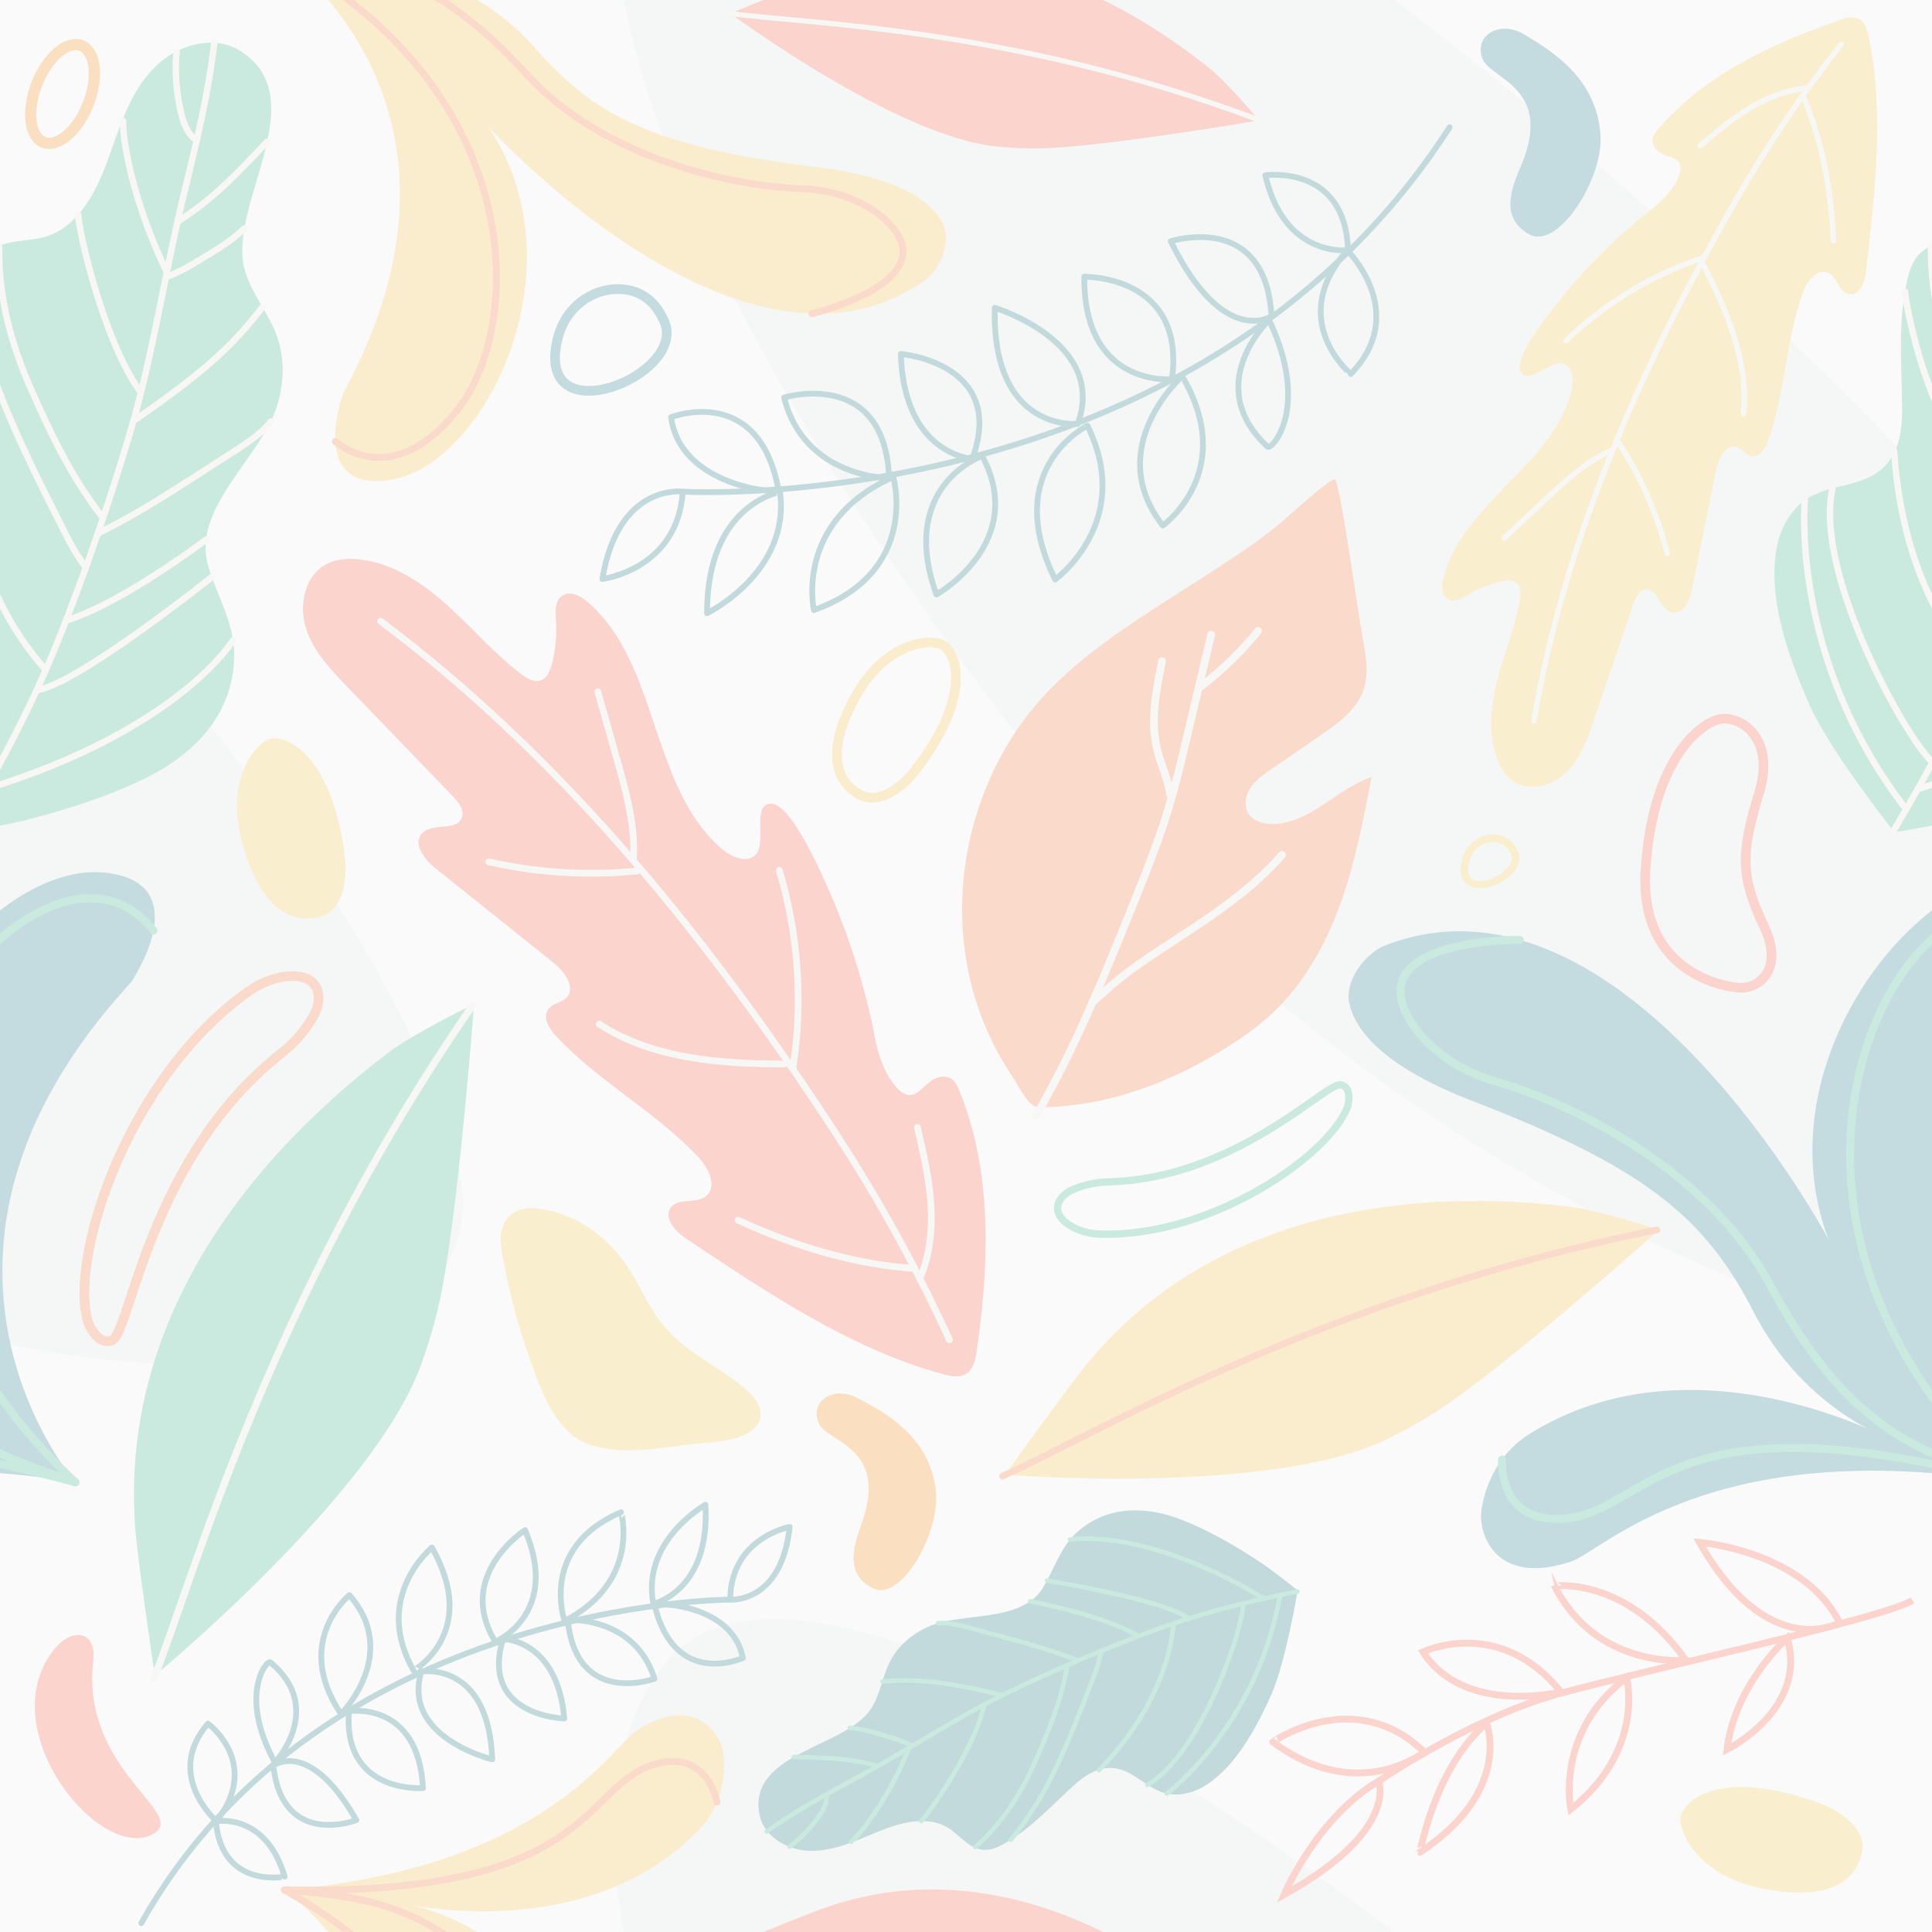 <svg width="5000" height="5000" viewBox="0 0 5000 5000" fill="none" xmlns="http://www.w3.org/2000/svg">
<rect x="0" y="0" width="5000" height="5000" fill="#333333" stroke="none"/>
<g clip-path="url(#clip0_48_629)">
<path d="M5000 0H0V5000H5000V0Z" fill="white"/>
<path d="M5841.17 3491.08C5535.47 3563.15 4979.27 3577.61 4163.08 3158.71C3517.82 2827.54 2960.37 2347.92 2528.17 1765.49C2007.77 1064.21 1303.83 -107.59 1708.25 -679.55C2279.42 -1487.33 5920.95 1668.86 6191.19 3046.24C6234.53 3267.12 6060.25 3439.43 5841.17 3491.08Z" fill="#E9F2ED"/>
<path d="M5841.17 8491.08C5535.47 8563.15 4979.27 8577.61 4163.08 8158.71C3517.82 7827.54 2960.37 7347.92 2528.17 6765.49C2007.77 6064.21 1303.83 4892.41 1708.25 4320.45C2279.42 3512.67 5920.95 6668.86 6191.19 8046.24C6234.53 8267.12 6060.25 8439.43 5841.17 8491.08Z" fill="#E9F2ED"/>
<path d="M841.17 3491.08C535.48 3563.15 -20.73 3577.61 -836.92 3158.71C-1482.18 2827.54 -2039.63 2347.92 -2471.83 1765.49C-2992.23 1064.21 -3696.17 -107.59 -3291.75 -679.55C-2720.58 -1487.33 920.95 1668.86 1191.19 3046.24C1234.53 3267.12 1060.25 3439.43 841.17 3491.08Z" fill="#E9F2ED"/>
<path d="M3324.01 1344.84C3269.29 1392.91 3207.96 1432.19 3146.97 1472.32C2972 1587.44 2766.84 1699.06 2643.4 1872.16C2541.18 2015.51 2487.01 2192.03 2490.07 2367.99C2491.76 2465.3 2511.07 2562.3 2548.3 2652.3C2567.33 2698.3 2590.92 2742.29 2618.66 2783.61C2632.68 2804.5 2655.08 2853.01 2679.01 2863.62C2684.03 2865.84 2689.71 2865.86 2695.19 2865.78C2871.03 2863.22 3041.85 2797.51 3189.21 2701.54C3224.74 2678.4 3259.21 2653.41 3290.34 2624.62C3373.34 2547.86 3430.09 2446.17 3468.57 2339.86C3507.05 2233.55 3528.36 2121.94 3549.52 2010.88C3459.01 2042.09 3388.92 2132.29 3293.18 2132.64C3269.46 2132.73 3243.44 2125.3 3230.86 2105.18C3218.41 2085.27 3223.1 2058.31 3236.08 2038.73C3249.06 2019.16 3268.88 2005.34 3288.22 1992.01C3331.74 1962 3375.26 1932 3418.78 1901.99C3459.35 1874.02 3501.67 1844.04 3522.88 1799.56C3543.97 1755.32 3537.15 1708.07 3527.35 1655.79C3515.16 1590.81 3466.73 1238.64 3454.11 1240.33C3436.89 1242.65 3346.8 1324.82 3324.01 1344.84Z" fill="#FF7F40"/>
<path d="M3124.98 1639.8C3109.39 1705.42 3093.79 1771.05 3078.21 1836.68C3060.67 1910.51 3044.2 1984.71 3023.68 2057.79C2997.24 2151.91 2961.27 2242.86 2924.71 2333.42C2889.1 2421.63 2853.57 2509.91 2815.27 2597C2777.05 2683.91 2736.06 2769.68 2689.67 2852.55C2683.94 2862.78 2678.13 2872.96 2672.24 2883.1C2665.76 2894.25 2683.04 2904.33 2689.51 2893.19C2737.41 2810.73 2779.65 2725.13 2818.72 2638.18C2857.72 2551.38 2893.66 2463.25 2929.33 2375.04C2966.1 2284.11 3003.56 2193.23 3032.33 2099.37C3056.39 2020.9 3074.08 1940.6 3093.04 1860.79C3107.41 1800.31 3121.77 1739.83 3136.14 1679.35C3138.85 1667.95 3141.56 1656.54 3144.27 1645.14C3147.24 1632.6 3127.96 1627.26 3124.98 1639.8Z" fill="#F5F5ED"/>
<path d="M2997.78 1708.51C2988.3 1754.88 2978.94 1801.62 2976.88 1849.03C2975.86 1872.57 2976.88 1896.1 2980.44 1919.4C2983.89 1941.93 2990.59 1963.5 2998.09 1984.97C3006.4 2008.76 3015.04 2032.57 3018.53 2057.65C3019.28 2063 3026.11 2065.93 3030.83 2064.63C3036.6 2063.05 3038.56 2057.7 3037.81 2052.33C3031.74 2008.71 3010.34 1969.22 3001.84 1926.17C2993.06 1881.72 2995.99 1835.53 3002.73 1791.01C3006.64 1765.13 3011.82 1739.47 3017.07 1713.83C3018.15 1708.54 3015.54 1703.03 3010.09 1701.53C3005.14 1700.16 2998.87 1703.19 2997.78 1708.51Z" fill="#F5F5ED"/>
<path d="M2834.41 2601.27C2854.59 2582.98 2874.44 2564.38 2895.48 2547.07C2928 2520.32 2962.66 2496.49 2997.75 2473.26C3071.73 2424.29 3147.14 2377.18 3216.57 2321.75C3255.43 2290.73 3292.17 2257.01 3324.94 2219.55C3328.49 2215.49 3328.94 2209.41 3324.94 2205.41C3321.31 2201.78 3314.37 2201.33 3310.8 2205.41C3252.41 2272.17 3181.74 2326.23 3108.72 2375.96C3036.15 2425.38 2959.92 2470.07 2891.21 2524.93C2866.59 2544.59 2843.6 2565.98 2820.28 2587.13C2810.71 2595.79 2824.89 2609.9 2834.41 2601.27Z" fill="#F5F5ED"/>
<path d="M3094.95 1771.68C3091.98 1780.04 3099.98 1786.53 3107.72 1786.08C3115.24 1785.64 3121.56 1778.57 3127.16 1774.14C3139.37 1764.48 3151.31 1754.49 3162.99 1744.19C3185.88 1723.98 3207.72 1702.57 3228.37 1680.08C3240.32 1667.07 3251.85 1653.68 3263 1639.98C3266.4 1635.79 3267.09 1629.93 3263 1625.84C3259.48 1622.32 3252.28 1621.63 3248.86 1625.84C3227.13 1652.55 3203.88 1678.01 3179.17 1701.99C3166.92 1713.88 3154.33 1725.4 3141.41 1736.55C3135.06 1742.03 3128.64 1747.41 3122.13 1752.7C3118.88 1755.35 3115.61 1757.97 3112.32 1760.56C3110.44 1762.04 3108.56 1763.52 3106.66 1764.99C3105.91 1765.57 3105.17 1766.15 3104.42 1766.72C3106.16 1765.97 3107.88 1766.03 3109.6 1766.92C3111.13 1768.91 3112.66 1770.9 3114.2 1772.9C3114.14 1772.72 3114.07 1772.55 3114.01 1772.37C3114.01 1774.14 3114.01 1775.91 3114.01 1777.69C3114.09 1777.46 3114.17 1777.24 3114.25 1777.01C3116.06 1771.92 3112.21 1766.07 3107.27 1764.71C3101.72 1763.17 3096.76 1766.57 3094.95 1771.68Z" fill="#F5F5ED"/>
<path d="M2362.74 2001.29C2362.74 2001.29 2288.82 2093.69 2222.6 2055.19C2156.38 2016.69 2140.98 1933.53 2214.9 1801.09C2288.82 1668.65 2397.23 1652.22 2435.12 1667.11C2473.01 1682 2524.44 1796.47 2362.74 2001.29Z" stroke="#FFCD50" stroke-width="25.209" stroke-miterlimit="10"/>
<path d="M893.43 2224.63C893.43 2224.63 907.54 2351.58 827.6 2372.74C747.67 2393.9 672.43 2342.18 627.77 2184.66C583.1 2027.14 653.31 1931.86 693.6 1914.3C733.88 1896.74 860.51 1944.86 893.43 2224.63Z" fill="#FBD04E"/>
<path d="M4716.86 4669.43C4716.86 4669.43 4836.14 4715.14 4818.27 4795.87C4800.4 4876.6 4719.93 4919.72 4559.47 4887.15C4399.02 4854.58 4346.56 4748.48 4349.44 4704.62C4352.31 4660.76 4453.17 4570.32 4716.86 4669.43Z" fill="#FBD04E"/>
<path d="M1558.94 1498.5C1558.94 1498.5 1753.77 1474.1 1766.98 1272.41C1766.97 1272.41 1600.01 1249.21 1558.94 1498.5Z" stroke="#238189" stroke-width="15" stroke-miterlimit="10" stroke-linecap="round" stroke-linejoin="round"/>
<path d="M2014.82 1268.76C2016.51 1278.12 1761.15 1260.61 1736.78 1079.63C1736.79 1079.63 1964.41 990.38 2014.82 1268.76Z" stroke="#238189" stroke-width="15" stroke-miterlimit="10" stroke-linecap="round" stroke-linejoin="round"/>
<path d="M1829.78 1586.99C1829.78 1586.99 2046.66 1481.05 2018.58 1273.43C2018.59 1273.43 1829.52 1304.08 1829.78 1586.99Z" stroke="#238189" stroke-width="15" stroke-miterlimit="10" stroke-linecap="round" stroke-linejoin="round"/>
<path d="M2301.12 1237.45C2301.12 1237.45 2081.43 1237.34 2029.32 1028.71C2029.31 1028.72 2289.61 949.86 2301.12 1237.45Z" stroke="#238189" stroke-width="15" stroke-miterlimit="10" stroke-linecap="round" stroke-linejoin="round"/>
<path d="M2311.74 1234.4C2311.74 1234.4 2382.73 1479.85 2106.45 1578.78C2106.45 1578.78 2053.78 1350.18 2311.74 1234.4Z" stroke="#238189" stroke-width="15" stroke-miterlimit="10" stroke-linecap="round" stroke-linejoin="round"/>
<path d="M2516.27 1187.42C2516.27 1187.42 2339.14 1177.04 2331.34 916.09C2331.34 916.09 2607.24 939.61 2516.27 1187.42Z" stroke="#238189" stroke-width="15" stroke-miterlimit="10" stroke-linecap="round" stroke-linejoin="round"/>
<path d="M2423.41 1538.68C2423.41 1538.68 2661.92 1404.75 2541.86 1180.06C2541.86 1180.06 2322.57 1257 2423.41 1538.68Z" stroke="#238189" stroke-width="15" stroke-miterlimit="10" stroke-linecap="round" stroke-linejoin="round"/>
<path d="M2789.09 1097.05C2789.09 1097.05 2566.84 1119.44 2574.46 796.66C2574.46 796.66 2866.54 884.79 2789.09 1097.05Z" stroke="#238189" stroke-width="15" stroke-miterlimit="10" stroke-linecap="round" stroke-linejoin="round"/>
<path d="M2730.8 1499.71C2730.8 1499.71 2937.24 1350.25 2814.17 1101.71C2814.17 1101.7 2588.68 1212.1 2730.8 1499.71Z" stroke="#238189" stroke-width="15" stroke-miterlimit="10" stroke-linecap="round" stroke-linejoin="round"/>
<path d="M3032.86 981.39C3032.86 981.39 2803.81 1003.76 2806.14 716.15C2806.14 716.15 3069.97 711.47 3032.86 981.39Z" stroke="#238189" stroke-width="15" stroke-miterlimit="10" stroke-linecap="round" stroke-linejoin="round"/>
<path d="M3009.27 1360.21C3009.27 1360.21 3204.89 1220.81 3059.47 973.73C3059.47 973.73 2852.16 1158.06 3009.27 1360.21Z" stroke="#238189" stroke-width="15" stroke-miterlimit="10" stroke-linecap="round" stroke-linejoin="round"/>
<path d="M3290.54 818.26C3290.54 818.26 3167.16 902.37 3029.79 624.38C3029.79 624.38 3275.75 544.64 3290.54 818.26Z" stroke="#238189" stroke-width="15" stroke-miterlimit="10" stroke-linecap="round" stroke-linejoin="round"/>
<path d="M3280 1155.82C3291.6 1166.66 3391.92 1054.35 3284.34 828.05C3284.34 828.05 3108.41 995.43 3280 1155.82Z" stroke="#238189" stroke-width="15" stroke-miterlimit="10" stroke-linecap="round" stroke-linejoin="round"/>
<path d="M3488.63 647.41C3488.63 647.41 3324.62 668.88 3274.59 453.72C3274.59 453.72 3481.68 423.81 3488.63 647.41Z" stroke="#238189" stroke-width="15" stroke-miterlimit="10" stroke-linecap="round" stroke-linejoin="round"/>
<path d="M3486.76 647.95C3486.76 647.95 3649.8 808.82 3495.72 967.94C3495.72 967.93 3326.97 828.49 3486.76 647.95Z" stroke="#238189" stroke-width="15" stroke-miterlimit="10" stroke-linecap="round" stroke-linejoin="round"/>
<path d="M1766.97 1272.41C1766.97 1272.41 3095.19 1349.34 3751.58 329.34" stroke="#238189" stroke-width="15" stroke-miterlimit="10" stroke-linecap="round" stroke-linejoin="round"/>
<path d="M2043.62 3951.58C2043.62 3951.58 1890.83 3979.9 1889.76 4139.85C1889.76 4139.85 2022.74 4150.43 2043.62 3951.58Z" stroke="#238189" stroke-width="15" stroke-miterlimit="10" stroke-linecap="round" stroke-linejoin="round"/>
<path d="M1694.12 4154.24C1692.35 4146.93 1894.9 4148.9 1922.56 4290.75C1922.56 4290.75 1746.87 4371.82 1694.12 4154.24Z" stroke="#238189" stroke-width="15" stroke-miterlimit="10" stroke-linecap="round" stroke-linejoin="round"/>
<path d="M1825.53 3894.24C1825.53 3894.24 1659.11 3988 1690.93 4150.73C1690.93 4150.72 1838.88 4117.73 1825.53 3894.24Z" stroke="#238189" stroke-width="15" stroke-miterlimit="10" stroke-linecap="round" stroke-linejoin="round"/>
<path d="M1469.4 4192.26C1469.4 4192.26 1642.97 4182.15 1693.82 4344.55C1693.82 4344.55 1491.84 4418.93 1469.4 4192.26Z" stroke="#238189" stroke-width="15" stroke-miterlimit="10" stroke-linecap="round" stroke-linejoin="round"/>
<path d="M1461.15 4195.17C1461.15 4195.17 1393.67 4004.56 1607.35 3913.57C1607.34 3913.57 1659.56 4091.73 1461.15 4195.17Z" stroke="#238189" stroke-width="15" stroke-miterlimit="10" stroke-linecap="round" stroke-linejoin="round"/>
<path d="M1301.74 4241.78C1301.74 4241.78 1442.16 4241.76 1460.44 4447.55C1460.44 4447.55 1241.38 4441.78 1301.74 4241.78Z" stroke="#238189" stroke-width="15" stroke-miterlimit="10" stroke-linecap="round" stroke-linejoin="round"/>
<path d="M1358.8 3959.96C1358.8 3959.96 1176.59 4076.84 1281.87 4248.78C1281.87 4248.78 1451.54 4177.81 1358.8 3959.96Z" stroke="#238189" stroke-width="15" stroke-miterlimit="10" stroke-linecap="round" stroke-linejoin="round"/>
<path d="M1090.41 4325.84C1090.41 4325.84 1264.95 4297.83 1273.92 4553.19C1273.91 4553.19 1039.07 4497.13 1090.41 4325.84Z" stroke="#238189" stroke-width="15" stroke-miterlimit="10" stroke-linecap="round" stroke-linejoin="round"/>
<path d="M1117.76 4005.02C1117.76 4005.02 961.61 4132.68 1070.37 4323.32C1070.37 4323.33 1243.39 4225.64 1117.76 4005.02Z" stroke="#238189" stroke-width="15" stroke-miterlimit="10" stroke-linecap="round" stroke-linejoin="round"/>
<path d="M903.19 4428.53C903.19 4428.53 1083.11 4400.22 1094.62 4627.55C1094.62 4627.55 886.4 4643.49 903.19 4428.53Z" stroke="#238189" stroke-width="15" stroke-miterlimit="10" stroke-linecap="round" stroke-linejoin="round"/>
<path d="M904.24 4128.15C904.24 4128.15 756.17 4247.36 882.52 4435.81C882.52 4435.81 1037.75 4280.57 904.24 4128.15Z" stroke="#238189" stroke-width="15" stroke-miterlimit="10" stroke-linecap="round" stroke-linejoin="round"/>
<path d="M707.19 4569.37C707.19 4569.37 800.76 4497.19 922.19 4710.43C922.19 4710.43 731.58 4784.85 707.19 4569.37Z" stroke="#238189" stroke-width="15" stroke-miterlimit="10" stroke-linecap="round" stroke-linejoin="round"/>
<path d="M699.84 4302.2C690.17 4294.17 616.13 4387.56 711.63 4561.35C711.63 4561.35 842.85 4420.95 699.84 4302.2Z" stroke="#238189" stroke-width="15" stroke-miterlimit="10" stroke-linecap="round" stroke-linejoin="round"/>
<path d="M558.62 4713.54C558.62 4713.54 687.2 4688.97 736.71 4856.62C736.72 4856.62 574.49 4889.86 558.62 4713.54Z" stroke="#238189" stroke-width="15" stroke-miterlimit="10" stroke-linecap="round" stroke-linejoin="round"/>
<path d="M560.07 4713.03C560.07 4713.03 423.79 4593.51 538.14 4460.65C538.14 4460.65 677.93 4562.98 560.07 4713.03Z" stroke="#238189" stroke-width="15" stroke-miterlimit="10" stroke-linecap="round" stroke-linejoin="round"/>
<path d="M1889.76 4139.85C1889.76 4139.85 836.86 4140.73 365.66 4977.03" stroke="#238189" stroke-width="15" stroke-miterlimit="10" stroke-linecap="round" stroke-linejoin="round"/>
<path d="M-398.85 1577.71C-408.69 1523.48 -411.45 1469.38 -402.26 1419.01C-392.74 1366.83 -365.17 1315.96 -319.8 1288.48C-254.19 1248.74 -166.12 1261.97 -114.47 1197.56C-85.16 1161.01 -77.31 1111.67 -77.35 1064.82C-77.44 956.29 -88.7 847.27 -67.43 739.72C-61.12 707.83 -52.12 674.11 -27.71 652.63C12.92 616.88 72.46 627.24 120.95 611.55C206.15 583.98 250.75 491.54 279.23 413.35C311.39 325.07 339.05 226.74 412.49 162.64C467.92 114.26 556.1 90.08 622.14 131.99C817.11 255.74 587.76 531.17 633.16 697.55C649.59 757.76 691.91 805.73 714.22 863.29C738.16 925.05 735.9 992.21 715.71 1054.75C674 1183.93 495.01 1317.14 538.88 1464.88C563.57 1548.04 609.05 1614.52 606.04 1704.76C601.25 1848.73 504.53 1949.85 381.47 2011.44C283.97 2060.23 173.2 2095.19 67.77 2122.22C17.52 2135.11 -97.24 2153.8 -97.24 2153.8C-97.24 2153.8 -263.75 1944.92 -317.54 1823.2C-349.53 1750.76 -383.18 1664.08 -398.85 1577.71Z" fill="#45BE93"/>
<path d="M554.76 108.89C539.93 240.19 508.47 368.8 477.18 496.93C426.85 703.03 397.4 912.97 337.33 1116.81C285.05 1294.22 223.16 1474.71 154.05 1648.64C85.99 1819.91 1.09 1981.22 -99.68 2150.32" stroke="#FAF5EF" stroke-width="16.561" stroke-miterlimit="10" stroke-linecap="round" stroke-linejoin="round"/>
<path d="M456.76 140.84C456.8 138.33 456.84 135.82 456.87 133.31C452.24 186.11 456.15 239.66 468.4 291.23C474.36 316.3 483.18 342.31 502.9 358.91C502.46 357.73 502.03 356.55 501.59 355.37" stroke="#FAF5EF" stroke-width="16.561" stroke-miterlimit="10" stroke-linecap="round" stroke-linejoin="round"/>
<path d="M691.43 366.71C619.3 443.34 552.06 515.54 462.81 571.3" stroke="#FAF5EF" stroke-width="16.561" stroke-miterlimit="10" stroke-linecap="round" stroke-linejoin="round"/>
<path d="M632.55 590.99C600.57 622.48 563.84 644.19 525.5 667.53C496.66 685.09 467.59 702.77 435.91 714.45" stroke="#FAF5EF" stroke-width="16.561" stroke-miterlimit="10" stroke-linecap="round" stroke-linejoin="round"/>
<path d="M432.77 706.5C382.82 602.9 341.85 485.84 323.51 372.02C320.38 352.6 318.67 332.96 318.38 313.29" stroke="#FAF5EF" stroke-width="16.561" stroke-miterlimit="10" stroke-linecap="round" stroke-linejoin="round"/>
<path d="M202.43 555.66C201.71 586.73 265.1 878.11 363.27 1013.99" stroke="#FAF5EF" stroke-width="16.561" stroke-miterlimit="10" stroke-linecap="round" stroke-linejoin="round"/>
<path d="M678.79 795.17C651.12 831.84 620.73 866.47 587.96 898.66C515.79 969.57 432.68 1028.19 349.98 1086.48" stroke="#FAF5EF" stroke-width="16.561" stroke-miterlimit="10" stroke-linecap="round" stroke-linejoin="round"/>
<path d="M-2.47 639.28C-3.57 771.83 28.45 889.59 80.3 1007.28C131.13 1122.64 186.33 1237.4 263.88 1336.79" stroke="#FAF5EF" stroke-width="16.561" stroke-miterlimit="10" stroke-linecap="round" stroke-linejoin="round"/>
<path d="M-70.1 754.25C-64.8 805.53 -38.69 912.86 -13.53 982.19C34.93 1115.73 99.52 1242.91 163.44 1369.78C180.34 1403.33 197.75 1436.95 221.17 1466.32" stroke="#FAF5EF" stroke-width="16.561" stroke-miterlimit="10" stroke-linecap="round" stroke-linejoin="round"/>
<path d="M700.9 1090.7C678.44 1124.59 602.19 1170.39 584.03 1182.09C570.56 1190.77 557.09 1199.44 543.63 1208.12C527.58 1218.46 511.52 1228.8 495.45 1239.11C416.63 1289.68 337.17 1339.67 252.97 1380.68" stroke="#FAF5EF" stroke-width="16.561" stroke-miterlimit="10" stroke-linecap="round" stroke-linejoin="round"/>
<path d="M-97.97 1167.63C-84.97 1371.04 -21.78 1575.32 114.89 1729.49" stroke="#FAF5EF" stroke-width="16.561" stroke-miterlimit="10" stroke-linecap="round" stroke-linejoin="round"/>
<path d="M-257.33 1263.17C-307.23 1485.68 -63.11 1916.36 -0.42 1970.82" stroke="#FAF5EF" stroke-width="16.561" stroke-miterlimit="10" stroke-linecap="round" stroke-linejoin="round"/>
<path d="M533.28 1396.64C533.28 1396.64 312.41 1563.71 171.14 1605.76" stroke="#FAF5EF" stroke-width="16.561" stroke-miterlimit="10" stroke-linecap="round" stroke-linejoin="round"/>
<path d="M548.31 1493.44C548.31 1493.44 208 1764.8 99.53 1785.43" stroke="#FAF5EF" stroke-width="16.561" stroke-miterlimit="10" stroke-linecap="round" stroke-linejoin="round"/>
<path d="M603.22 1657.13C603.22 1657.13 463.3 1888.77 -36.98 2042.3" stroke="#FAF5EF" stroke-width="16.561" stroke-miterlimit="10" stroke-linecap="round" stroke-linejoin="round"/>
<path d="M3200.15 4544.65C3176.51 4575.35 3149.6 4602.29 3119 4621.24C3087.31 4640.87 3047.78 4650.48 3012.06 4639.77C2960.41 4624.29 2925.79 4572.13 2867.85 4575.56C2834.97 4577.51 2805.55 4596.67 2781.13 4618.78C2724.58 4669.99 2673.04 4727.25 2606.92 4766.86C2587.32 4778.61 2565.49 4789.8 2542.78 4787.2C2504.99 4782.87 2482.32 4746.94 2451.28 4729.05C2396.74 4697.62 2327.51 4717.94 2273.31 4739.95C2212.11 4764.8 2147.8 4796.73 2079.75 4788.65C2028.39 4782.55 1974.21 4747.97 1964.94 4693.77C1937.56 4533.76 2189.31 4523.52 2254.66 4421.41C2278.31 4384.46 2283.38 4339.78 2302.88 4301.01C2323.8 4259.41 2359.89 4228.93 2402.02 4209.98C2489.04 4170.83 2642.88 4201.37 2699.24 4108.85C2730.96 4056.77 2744.2 4001.72 2792.66 3960.75C2869.99 3895.38 2968.32 3898.14 3058.44 3933.28C3129.84 3961.12 3200.29 4002.41 3264.09 4044.63C3294.5 4064.76 3358.34 4115.79 3358.34 4115.79C3358.34 4115.79 3327.91 4301.09 3289.8 4386.52C3267.14 4437.35 3237.8 4495.76 3200.15 4544.65Z" fill="#238189"/>
<path d="M1984.68 4739.8C2060.13 4685.64 2142.03 4641.42 2223.6 4597.33C2354.8 4526.42 2478.15 4442.81 2612.77 4378.04C2729.93 4321.67 2853.22 4268.86 2976.5 4222.9C3097.89 4177.65 3222.03 4145.88 3357.71 4118.71" stroke="#45BE93" stroke-width="11.642" stroke-miterlimit="10" stroke-linecap="round" stroke-linejoin="round"/>
<path d="M2047.54 4775.84C2046.21 4777 2044.89 4778.17 2043.56 4779.33C2073.28 4756.85 2099.36 4729.57 2120.47 4698.87C2130.74 4683.94 2140.14 4667.08 2139.5 4648.98C2139.09 4649.76 2138.68 4650.55 2138.27 4651.33" stroke="#45BE93" stroke-width="11.642" stroke-miterlimit="10" stroke-linecap="round" stroke-linejoin="round"/>
<path d="M2054.7 4547C2128.66 4548.49 2198.01 4549.52 2269.16 4569.77" stroke="#45BE93" stroke-width="11.642" stroke-miterlimit="10" stroke-linecap="round" stroke-linejoin="round"/>
<path d="M2199.41 4471.97C2230.91 4473.8 2259.54 4482.72 2289.79 4491.71C2312.54 4498.47 2335.46 4505.3 2356.49 4516.31" stroke="#45BE93" stroke-width="11.642" stroke-miterlimit="10" stroke-linecap="round" stroke-linejoin="round"/>
<path d="M2353.82 4521.69C2323.34 4596.58 2281.62 4673.12 2230.91 4736.34C2222.26 4747.12 2212.83 4757.28 2202.71 4766.7" stroke="#45BE93" stroke-width="11.642" stroke-miterlimit="10" stroke-linecap="round" stroke-linejoin="round"/>
<path d="M2383.75 4712.91C2400.29 4698.64 2522.35 4528.22 2546.93 4412.98" stroke="#45BE93" stroke-width="11.642" stroke-miterlimit="10" stroke-linecap="round" stroke-linejoin="round"/>
<path d="M2284.08 4351.61C2316.25 4348.75 2348.63 4348.28 2380.87 4350.19C2451.87 4354.4 2521.62 4370.1 2590.99 4385.75" stroke="#45BE93" stroke-width="11.642" stroke-miterlimit="10" stroke-linecap="round" stroke-linejoin="round"/>
<path d="M2523.94 4780.34C2593.57 4718.43 2639.89 4646.22 2676.82 4563.7C2713.02 4482.81 2746.83 4399.93 2762.1 4312.64" stroke="#45BE93" stroke-width="11.642" stroke-miterlimit="10" stroke-linecap="round" stroke-linejoin="round"/>
<path d="M2615.78 4761.41C2640.03 4734.47 2683.68 4670.26 2707.97 4624.46C2754.76 4536.24 2790.63 4442.61 2826.65 4349.47C2836.17 4324.84 2845.5 4299.91 2849.78 4273.86" stroke="#45BE93" stroke-width="11.642" stroke-miterlimit="10" stroke-linecap="round" stroke-linejoin="round"/>
<path d="M2427.76 4200.76C2456.02 4196.5 2515.85 4214.66 2530.51 4218.62C2541.38 4221.55 2552.26 4224.49 2563.13 4227.42C2576.09 4230.92 2589.05 4234.41 2602 4237.93C2665.53 4255.19 2729.06 4273.06 2790.13 4297.64" stroke="#45BE93" stroke-width="11.642" stroke-miterlimit="10" stroke-linecap="round" stroke-linejoin="round"/>
<path d="M2844.48 4581.07C2944.42 4478.4 3021.15 4349.15 3037.12 4205.21" stroke="#45BE93" stroke-width="11.642" stroke-miterlimit="10" stroke-linecap="round" stroke-linejoin="round"/>
<path d="M2969.42 4619.13C3108.97 4540.25 3218.47 4209.93 3217.32 4151.57" stroke="#45BE93" stroke-width="11.642" stroke-miterlimit="10" stroke-linecap="round" stroke-linejoin="round"/>
<path d="M3019.72 4641.74C3019.72 4641.74 3250.1 4470.47 3312.22 4132.39" stroke="#45BE93" stroke-width="11.642" stroke-miterlimit="10" stroke-linecap="round" stroke-linejoin="round"/>
<path d="M2666.32 4143.94C2666.32 4143.94 2857.56 4180.35 2946.09 4234.2" stroke="#45BE93" stroke-width="11.642" stroke-miterlimit="10" stroke-linecap="round" stroke-linejoin="round"/>
<path d="M2709.7 4090.47C2709.7 4090.47 3011.63 4140.01 3073.52 4186.84" stroke="#45BE93" stroke-width="11.642" stroke-miterlimit="10" stroke-linecap="round" stroke-linejoin="round"/>
<path d="M2769.18 3984.68C2769.18 3984.68 2955.93 3948.45 3271.83 4136.94" stroke="#45BE93" stroke-width="11.642" stroke-miterlimit="10" stroke-linecap="round" stroke-linejoin="round"/>
<path d="M4601.15 1577.71C4591.31 1523.48 4588.55 1469.38 4597.74 1419.01C4607.26 1366.83 4634.83 1315.96 4680.2 1288.48C4745.81 1248.74 4833.88 1261.97 4885.53 1197.56C4914.84 1161.01 4922.69 1111.67 4922.65 1064.82C4922.56 956.29 4911.3 847.27 4932.57 739.72C4938.88 707.83 4947.88 674.11 4972.29 652.63C5012.92 616.88 5072.46 627.24 5120.95 611.55C5206.15 583.98 5250.75 491.54 5279.23 413.35C5311.39 325.07 5339.05 226.74 5412.49 162.64C5467.92 114.26 5556.09 90.08 5622.14 131.99C5817.11 255.74 5587.76 531.17 5633.16 697.55C5649.59 757.76 5691.91 805.73 5714.22 863.29C5738.16 925.05 5735.9 992.21 5715.71 1054.75C5674 1183.93 5495.01 1317.14 5538.88 1464.88C5563.57 1548.04 5609.05 1614.52 5606.04 1704.76C5601.25 1848.73 5504.53 1949.85 5381.47 2011.44C5283.97 2060.23 5173.2 2095.19 5067.77 2122.22C5017.52 2135.11 4902.76 2153.8 4902.76 2153.8C4902.76 2153.8 4736.25 1944.92 4682.46 1823.2C4650.47 1750.76 4616.82 1664.08 4601.15 1577.71Z" fill="#45BE93"/>
<path d="M5554.76 108.89C5539.93 240.19 5508.47 368.8 5477.18 496.93C5426.85 703.03 5397.4 912.97 5337.33 1116.81C5285.05 1294.22 5223.16 1474.71 5154.05 1648.64C5086 1819.91 5001.09 1981.21 4900.33 2150.31" stroke="#FAF5EF" stroke-width="16.561" stroke-miterlimit="10" stroke-linecap="round" stroke-linejoin="round"/>
<path d="M4997.53 639.28C4996.43 771.83 5028.45 889.59 5080.3 1007.28C5131.13 1122.64 5186.33 1237.4 5263.88 1336.79" stroke="#FAF5EF" stroke-width="16.561" stroke-miterlimit="10" stroke-linecap="round" stroke-linejoin="round"/>
<path d="M4929.9 754.25C4935.2 805.53 4961.31 912.86 4986.47 982.19C5034.93 1115.73 5099.52 1242.91 5163.44 1369.78C5180.34 1403.33 5197.75 1436.95 5221.17 1466.32" stroke="#FAF5EF" stroke-width="16.561" stroke-miterlimit="10" stroke-linecap="round" stroke-linejoin="round"/>
<path d="M4902.03 1167.63C4915.03 1371.04 4978.22 1575.32 5114.89 1729.49" stroke="#FAF5EF" stroke-width="16.561" stroke-miterlimit="10" stroke-linecap="round" stroke-linejoin="round"/>
<path d="M4742.67 1263.17C4692.77 1485.68 4936.89 1916.36 4999.58 1970.82" stroke="#FAF5EF" stroke-width="16.561" stroke-miterlimit="10" stroke-linecap="round" stroke-linejoin="round"/>
<path d="M4670.83 1294.69C4670.83 1294.69 4631.79 1701.2 4929.29 2089.28" stroke="#FAF5EF" stroke-width="16.561" stroke-miterlimit="10" stroke-linecap="round" stroke-linejoin="round"/>
<path d="M5603.22 1657.13C5603.22 1657.13 5463.3 1888.77 4963.02 2042.3" stroke="#FAF5EF" stroke-width="16.561" stroke-miterlimit="10" stroke-linecap="round" stroke-linejoin="round"/>
<path d="M241.42 4297.52C250.45 4220.02 184.72 4207.89 135.34 4274.56C-18.97 4482.89 260.86 4820.64 395.83 4746.71C491.81 4694.13 208.16 4583.13 241.42 4297.52Z" fill="#FE674C"/>
<path d="M228.357 269.109C255.258 199.945 247.277 132.29 210.531 117.997C173.784 103.705 122.187 148.187 95.286 217.351C68.385 286.515 76.366 354.17 113.112 368.463C149.859 382.755 201.456 338.273 228.357 269.109Z" stroke="#FF981D" stroke-width="29.128" stroke-miterlimit="10" stroke-linecap="round" stroke-linejoin="round"/>
<path d="M2491.13 2843.96C2488.19 2836.15 2485.12 2828.38 2481.92 2820.65C2476.5 2807.56 2469.29 2793.32 2455.85 2788.83C2389.63 2766.72 2374.24 2894.99 2306.24 2796.24C2280.47 2758.82 2267.18 2707.31 2260.07 2662.94C2231.03 2524.3 2185.86 2389.05 2125.77 2260.78C2109.95 2227 2041.27 2076.98 1994.14 2079.74C1944.58 2082.64 1985.71 2184.33 1954.57 2213.08C1930.97 2234.87 1892.66 2217.92 1868.28 2197C1682.04 2037.18 1706.79 1719.26 1521.44 1558.41C1502.85 1542.28 1475.49 1527.83 1455.07 1541.57C1435.58 1554.68 1437.26 1583.15 1438.8 1606.59C1441.31 1644.66 1437.6 1683.13 1427.87 1720.02C1423.54 1736.45 1416.22 1754.54 1400.32 1760.53C1383 1767.06 1364.34 1756.12 1349.56 1744.99C1279.58 1692.28 1222.38 1624.68 1157.27 1566.06C1092.16 1507.44 1014.86 1456.22 927.67 1447.58C899.73 1444.81 870.45 1446.78 845.5 1459.64C789.58 1488.47 772.79 1564.63 791.49 1624.7C810.19 1684.77 855.26 1732.37 898.93 1777.66C990 1872.1 1081.08 1966.55 1172.15 2060.99C1186.97 2076.36 1202.98 2097.1 1194.9 2116.86C1180.37 2152.42 1118.08 2128.22 1092.2 2156.61C1067.7 2183.49 1098.25 2224.24 1126.66 2246.95C1228.56 2328.44 1330.47 2409.93 1432.37 2491.42C1460.94 2514.26 1491.43 2556.01 1465.86 2582.16C1453.13 2595.18 1431.16 2596.34 1419.78 2610.54C1403 2631.47 1420.69 2661.86 1439 2681.46C1549.55 2799.78 1698.06 2877.44 1808.39 2995.96C1834.44 3023.95 1857.03 3071.95 1827.17 3095.82C1801.62 3116.25 1755.84 3098.89 1736.19 3125.04C1716.08 3151.79 1747.35 3186.56 1775.19 3205.13C1978.73 3340.92 2203.11 3493.1 2442.43 3556.76C2457.22 3560.7 2472.78 3564.11 2487.72 3560.74C2512.66 3555.11 2522.88 3528.85 2526.26 3506.16C2558.57 3289.6 2569.77 3052.68 2491.13 2843.96Z" fill="#FE674C"/>
<path d="M2026.09 2285.93C2023 2274.82 2019.92 2263.71 2016.83 2252.6C2066.55 2418.28 2078.59 2595.15 2051.78 2766.04" stroke="#F5F5ED" stroke-width="17.422" stroke-miterlimit="10" stroke-linecap="round" stroke-linejoin="round"/>
<path d="M2457.2 3467.34C2382.44 3303.73 2296.85 3145.06 2201.17 2992.73C2176.16 2952.91 2150.46 2913.52 2124.45 2874.35C1808.8 2398.95 1441.97 1949.86 985.13 1607.89" stroke="#F5F5ED" stroke-width="17.422" stroke-miterlimit="10" stroke-linecap="round" stroke-linejoin="round"/>
<path d="M1265.17 2230.41C1391.23 2259.03 1521.96 2267 1650.57 2253.93" stroke="#F5F5ED" stroke-width="17.422" stroke-miterlimit="10" stroke-linecap="round" stroke-linejoin="round"/>
<path d="M1550.79 2650.43C1689.62 2740.65 1863.86 2753.07 2029.43 2753.7" stroke="#F5F5ED" stroke-width="17.422" stroke-miterlimit="10" stroke-linecap="round" stroke-linejoin="round"/>
<path d="M1910.02 3157.71C2053.59 3224.35 2208.82 3272.15 2367.35 3282.92" stroke="#F5F5ED" stroke-width="17.422" stroke-miterlimit="10" stroke-linecap="round" stroke-linejoin="round"/>
<path d="M2374.2 2917.68C2389.31 2982.48 2404.47 3047.62 2409.01 3114.01C2413.54 3180.39 2407 3248.67 2380.21 3309.57" stroke="#F5F5ED" stroke-width="17.422" stroke-miterlimit="10" stroke-linecap="round" stroke-linejoin="round"/>
<path d="M1547.25 1790.19C1547.25 1790.19 1579.94 1905.88 1596.28 1963.72C1619.72 2046.68 1643.37 2131.36 1639.8 2217.5" stroke="#F5F5ED" stroke-width="17.422" stroke-miterlimit="10" stroke-linecap="round" stroke-linejoin="round"/>
<path d="M4303.15 320.67C4298.61 325.69 4294.14 330.78 4289.75 335.96C4282.32 344.72 4274.72 355.2 4276.46 366.56C4285.06 422.52 4383.28 386.07 4337.27 471.73C4319.83 504.19 4287.6 532.87 4258.23 554.45C4169 626.78 4088.19 709.5 4017.95 800.4C3999.45 824.33 3916.7 929.49 3936.16 962.46C3956.63 997.13 4014.73 929.77 4047.01 941.57C4071.48 950.51 4073.45 984.43 4067.4 1009.77C4021.16 1203.35 3782.68 1303.36 3735.37 1496.68C3730.63 1516.07 3730.35 1541.16 3747.83 1550.8C3764.51 1559.99 3784.43 1548.23 3800.76 1538.43C3827.29 1522.51 3856.41 1510.92 3886.62 1504.26C3900.08 1501.29 3915.84 1499.87 3926.05 1509.11C3937.18 1519.18 3936.21 1536.7 3933.66 1551.49C3921.58 1621.51 3894.03 1687.83 3875.89 1756.53C3857.75 1825.23 3849.45 1899.97 3875.55 1966.06C3883.91 1987.24 3896.18 2007.63 3914.71 2020.86C3956.24 2050.5 4017.39 2034.38 4053.79 1998.63C4090.19 1962.87 4107.81 1912.71 4124.29 1864.42C4158.65 1763.72 4193.01 1663.01 4227.37 1562.31C4232.96 1545.92 4241.99 1526.69 4259.24 1525.19C4290.28 1522.48 4295.91 1576.39 4325.99 1584.53C4354.46 1592.23 4372.53 1555.09 4378.38 1526.19C4399.38 1422.48 4420.38 1318.76 4441.38 1215.05C4447.27 1185.98 4466.07 1148.51 4494.42 1157.26C4508.53 1161.62 4517.51 1177.03 4531.98 1179.98C4553.3 1184.32 4568.66 1160.3 4576.01 1139.82C4620.37 1016.22 4621.33 880.31 4665.92 756.79C4676.45 727.62 4702.7 693.54 4730.99 706.23C4755.19 717.08 4759.65 756.54 4785.79 761.02C4812.54 765.6 4826.03 730.17 4829.1 703.2C4851.59 506.04 4878.17 287.79 4835.37 91.56C4832.72 79.43 4829.42 66.94 4821.45 57.42C4808.14 41.51 4785.41 43.88 4767.79 49.85C4599.59 106.81 4424.55 186.56 4303.15 320.67Z" fill="#FBD04E"/>
<path d="M4073.04 862.97C4066.17 869.31 4059.3 875.66 4052.43 882C4153.5 784.71 4276.62 710.46 4409.82 666.45" stroke="#F5F5ED" stroke-width="14.13" stroke-miterlimit="10" stroke-linecap="round" stroke-linejoin="round"/>
<path d="M4765.37 114.04C4675.07 228.62 4592.36 349.18 4517.95 474.66C4498.5 507.46 4479.62 540.6 4461 573.88C4235.11 977.8 4047.17 1408.88 3969.87 1865.17" stroke="#F5F5ED" stroke-width="14.13" stroke-miterlimit="10" stroke-linecap="round" stroke-linejoin="round"/>
<path d="M4315.09 1432.41C4289 1330.87 4246.29 1233.62 4189.18 1145.71" stroke="#F5F5ED" stroke-width="14.13" stroke-miterlimit="10" stroke-linecap="round" stroke-linejoin="round"/>
<path d="M4512.16 1070.68C4525.77 937.1 4470.13 806.81 4409.21 687.15" stroke="#F5F5ED" stroke-width="14.13" stroke-miterlimit="10" stroke-linecap="round" stroke-linejoin="round"/>
<path d="M4744.89 623.5C4739.73 495.24 4716.66 365.55 4665.66 247.21" stroke="#F5F5ED" stroke-width="14.13" stroke-miterlimit="10" stroke-linecap="round" stroke-linejoin="round"/>
<path d="M4399.67 377.67C4440.81 342.75 4482.18 307.66 4528.38 279.78C4574.58 251.9 4626.25 231.31 4680.12 228.05" stroke="#F5F5ED" stroke-width="14.13" stroke-miterlimit="10" stroke-linecap="round" stroke-linejoin="round"/>
<path d="M3892.98 1392.14C3892.98 1392.14 3964.31 1325.68 3999.97 1292.44C4051.12 1244.78 4103.43 1196.32 4166.89 1166.97" stroke="#F5F5ED" stroke-width="14.13" stroke-miterlimit="10" stroke-linecap="round" stroke-linejoin="round"/>
<path d="M1846.64 3535.33C1793.72 3500.72 1741.45 3467.37 1701.62 3410.37C1670.53 3365.89 1649.68 3314.91 1618.55 3270.45C1582.84 3219.45 1533.03 3175.43 1475.51 3150.81C1420.81 3127.39 1321.55 3100.26 1298.93 3181.63C1292.93 3203.19 1296.37 3226.14 1300.27 3248.18C1317.45 3345.08 1343.13 3440.47 1376.9 3532.91C1405.67 3611.66 1443.45 3715.4 1533.16 3741.03C1621.85 3766.37 1710.58 3746.28 1799.7 3736.54C1846.45 3731.43 1949.18 3729.95 1966.5 3673.33C1974.76 3646.31 1956.05 3618.44 1934.86 3599.75C1906.67 3574.86 1876.55 3554.89 1846.64 3535.33Z" fill="#FBD04E"/>
<path d="M2217.93 3617.43C2286.66 3653.46 2405.28 3714.37 2421.96 3857.23C2434.5 3964.55 2333.37 4145.88 2260.22 4110.71C2190.57 4077.23 2204.82 4011.47 2228.62 3946.48C2303.23 3742.75 2140.03 3734.06 2118.7 3682.99C2094.54 3625.12 2158.23 3586.13 2217.93 3617.43Z" fill="#FF981D"/>
<path d="M3943.86 88.72C4013.41 130.57 4133.51 201.45 4142.16 351.65C4148.65 464.48 4031.91 647.59 3957.69 606.38C3887.03 567.14 3905.95 499.35 3934.79 432.96C4025.22 224.83 3855.34 205.72 3836.22 151.08C3814.56 89.16 3883.46 52.37 3943.86 88.72Z" fill="#288594"/>
<path d="M736 -108.81C736 -108.81 1290.96 278.45 888.35 1017.05C888.35 1017.05 794.87 1270.17 1003.54 1243.01C1258.61 1209.82 1510.19 681.96 1260.64 324.54C1260.64 324.54 1921.65 1056.85 2392.86 726.11C2433.32 697.71 2462.37 625.43 2440.94 580.89C2413.86 524.6 2333.44 459.45 2115.74 432.7C1697.75 381.33 1540.5 302.7 1385.27 125.04C1230.04 -52.62 1034.02 -75.69 1034.02 -75.69C1034.02 -75.69 1512.61 42.18 1809.04 -264.85C1858.78 -316.36 1879.53 -387.06 1872.63 -458.33C1867.7 -509.29 1802.46 -619.1 1648.68 -522.15C1583.52 -481.07 1411.83 -165.98 736 -108.81Z" fill="#FFCD50"/>
<path d="M2101.66 811.63C2101.66 811.63 2339.07 755.26 2336.89 649.42C2335.55 584.4 2227.61 493.51 2077.39 488.46C1889.09 482.12 1559.03 407.81 1362.39 191.77C1129.58 -64.01 967.17 -87.35 774.26 -105.26L736 -108.81C1370.41 244.84 1354.56 847.28 1183.02 1061.95C1011.48 1276.62 867.84 1142.29 867.84 1142.29" stroke="#FF7F40" stroke-width="17.958" stroke-miterlimit="10" stroke-linecap="round" stroke-linejoin="round"/>
<path d="M5195.07 3836.2C5195.07 3836.2 4685.9 3251.05 5339.29 2541.99C5339.29 2541.99 5513.74 2286.6 5274.16 2258.67C4981.32 2224.52 4554.56 2741.35 4732.46 3208.26C4732.46 3208.26 4201.5 2209.93 3585.47 2446.4C3532.58 2466.7 3480.14 2538.98 3491.56 2594.47C3505.99 2664.6 3577.26 2759.43 3811.86 2849.82C4262.29 3023.37 4415.22 3154.59 4538.34 3395.36C4661.45 3636.13 4872.95 3716.38 4872.95 3716.38C4872.95 3716.38 4373.66 3452.02 3958.56 3710.81C3888.91 3754.23 3846.14 3827.05 3833.96 3908.22C3825.25 3966.25 3867.19 4106.52 4065.18 4041.55C4149.06 4014.02 4427.72 3711.51 5195.07 3836.2Z" fill="#288594"/>
<path d="M3933.05 2432.42C3933.05 2432.42 3653.39 2428.96 3626.33 2547.25C3609.7 2619.92 3704.4 2751.04 3870.01 2798.5C4077.61 2858 4423.89 3032.56 4582.34 3327.53C4769.95 3676.76 4944.01 3747.95 5153.51 3821.59L5195.07 3836.2C4588.21 3266.28 4773.64 2600.88 5024.17 2409.98C5274.7 2219.08 5396.98 2408.45 5396.98 2408.45" stroke="#45BE93" stroke-width="20.583" stroke-miterlimit="10" stroke-linecap="round" stroke-linejoin="round"/>
<path d="M3887.18 3777.11C3887.18 3777.11 3874.59 3947.17 4053.01 3929.81C4267.25 3908.96 4321.37 3598.76 5195.08 3836.2" stroke="#45BE93" stroke-width="20.583" stroke-miterlimit="10" stroke-linecap="round" stroke-linejoin="round"/>
<path d="M195.07 3836.2C195.07 3836.2 -314.1 3251.05 339.29 2541.99C339.29 2541.99 513.74 2286.6 274.16 2258.67C-18.68 2224.52 -445.44 2741.35 -267.54 3208.26C-267.54 3208.26 -798.5 2209.93 -1414.53 2446.4C-1467.42 2466.7 -1519.86 2538.98 -1508.44 2594.47C-1494.01 2664.6 -1422.74 2759.43 -1188.14 2849.82C-737.71 3023.37 -584.78 3154.59 -461.66 3395.36C-338.54 3636.13 -127.05 3716.38 -127.05 3716.38C-127.05 3716.38 -626.34 3452.02 -1041.44 3710.81C-1111.09 3754.23 -1153.86 3827.05 -1166.04 3908.22C-1174.75 3966.25 -1132.81 4106.52 -934.82 4041.55C-850.94 4014.02 -572.28 3711.51 195.07 3836.2Z" fill="#288594"/>
<path d="M-1066.95 2432.42C-1066.95 2432.42 -1346.61 2428.96 -1373.67 2547.25C-1390.3 2619.92 -1295.6 2751.04 -1129.99 2798.5C-922.39 2858 -576.11 3032.56 -417.66 3327.53C-230.05 3676.76 -55.99 3747.95 153.51 3821.59L195.07 3836.2C-411.79 3266.28 -226.36 2600.88 24.17 2409.98C274.7 2219.08 396.98 2408.45 396.98 2408.45" stroke="#45BE93" stroke-width="20.583" stroke-miterlimit="10" stroke-linecap="round" stroke-linejoin="round"/>
<path d="M-1112.82 3777.11C-1112.82 3777.11 -1125.41 3947.17 -946.99 3929.81C-732.75 3908.96 -678.63 3598.76 195.08 3836.2" stroke="#45BE93" stroke-width="20.583" stroke-miterlimit="10" stroke-linecap="round" stroke-linejoin="round"/>
<path d="M736 4891.19C736 4891.19 1290.96 5278.45 888.35 6017.05C888.35 6017.05 794.87 6270.17 1003.54 6243.01C1258.61 6209.82 1510.19 5681.96 1260.64 5324.54C1260.64 5324.54 1921.65 6056.85 2392.86 5726.11C2433.32 5697.71 2462.37 5625.43 2440.94 5580.89C2413.86 5524.6 2333.44 5459.45 2115.74 5432.7C1697.75 5381.33 1540.5 5302.7 1385.27 5125.04C1230.03 4947.38 1034.03 4924.31 1034.03 4924.31C1034.03 4924.31 1512.62 5042.18 1809.05 4735.15C1858.79 4683.64 1879.54 4612.94 1872.64 4541.67C1867.71 4490.71 1802.47 4380.9 1648.69 4477.85C1583.52 4518.93 1411.83 4834.02 736 4891.19Z" fill="#FFCD50"/>
<path d="M2101.66 5811.63C2101.66 5811.63 2339.07 5755.26 2336.89 5649.42C2335.55 5584.4 2227.61 5493.51 2077.39 5488.46C1889.09 5482.12 1559.03 5407.81 1362.39 5191.77C1129.58 4936 967.18 4912.66 774.27 4894.75L736 4891.2C1370.41 5244.85 1354.56 5847.29 1183.02 6061.96C1011.48 6276.63 867.84 6142.3 867.84 6142.3" stroke="#FF7F40" stroke-width="17.958" stroke-miterlimit="10" stroke-linecap="round" stroke-linejoin="round"/>
<path d="M1855.38 4663.9C1855.38 4663.9 1829.98 4517.31 1682.67 4569.83C1505.78 4632.9 1525.75 4906.89 736 4891.19" stroke="#FF7F40" stroke-width="17.958" stroke-miterlimit="10" stroke-linecap="round" stroke-linejoin="round"/>
<path d="M3793.74 2225.1C3802.59 2191.88 3832.67 2167.85 3867.02 2169.23C3886.68 2170.02 3906.78 2179.14 3919.14 2207.37C3947.39 2271.86 3761.66 2345.58 3793.74 2225.1Z" stroke="#FBD04E" stroke-width="19.141" stroke-miterlimit="10"/>
<path d="M1444.69 870.56C1464.05 797.86 1529.88 745.28 1605.06 748.29C1648.09 750.01 1692.07 769.99 1719.13 831.76C1780.94 972.9 1374.49 1134.23 1444.69 870.56Z" stroke="#288594" stroke-width="25" stroke-miterlimit="10"/>
<path d="M4491.3 2554.98C4491.3 2554.98 4239.74 2534.56 4258.71 2248.8C4277.67 1963.04 4401.13 1871.31 4450.64 1861.06C4500.15 1850.81 4597.33 1905.7 4552.4 2052.37C4503.29 2212.68 4505.23 2270.09 4566.03 2399.3C4619.82 2513.6 4545.7 2566.03 4491.3 2554.98Z" stroke="#FE674C" stroke-width="25" stroke-miterlimit="10"/>
<path d="M3567.82 4609.67C3567.82 4609.67 3622.07 4737.21 3323.3 4903.36C3323.3 4903.36 3407.64 4703.94 3567.82 4609.67Z" stroke="#FE674C" stroke-width="17.754" stroke-miterlimit="10"/>
<path d="M3847.12 4459.37C3847.12 4459.37 3916.4 4634.36 3674.75 4793.79C3674.76 4793.8 3714.44 4572.52 3847.12 4459.37Z" stroke="#FE674C" stroke-width="17.754" stroke-miterlimit="10"/>
<path d="M4209.66 4341.95C4209.66 4341.95 4258.91 4528.72 4065.31 4682.35C4065.31 4682.35 4023.03 4482.95 4209.66 4341.95Z" stroke="#FE674C" stroke-width="17.754" stroke-miterlimit="10"/>
<path d="M4363.04 4296.68C4363.04 4296.68 4133.36 4320.93 4023.29 4104.55C4023.29 4104.56 4207.82 4078.47 4363.04 4296.68Z" stroke="#FE674C" stroke-width="17.754" stroke-miterlimit="10"/>
<path d="M4469.46 4527.71C4469.46 4527.71 4680.05 4423.41 4625.07 4239.22C4625.07 4239.22 4489.18 4360.54 4469.46 4527.71Z" stroke="#FE674C" stroke-width="17.754" stroke-miterlimit="10"/>
<path d="M4761.1 4199.86C4761.1 4199.86 4576.06 4304.78 4398.45 3991.74C4398.45 3991.74 4668.05 4013.2 4761.1 4199.86Z" stroke="#FE674C" stroke-width="17.754" stroke-miterlimit="10"/>
<path d="M3568.81 4609.16C3598.76 4588.95 3823.02 4440.58 4038.45 4382.29C4269.86 4319.67 4869.52 4189.02 4949.61 4141.88" stroke="#FE674C" stroke-width="17.754" stroke-miterlimit="10"/>
<path d="M4039.45 4378.63C4039.45 4378.63 3788.73 4440.55 3682.55 4275C3682.55 4275 3880.66 4180.62 4039.45 4378.63Z" stroke="#FE674C" stroke-width="17.754" stroke-miterlimit="10"/>
<path d="M3685.88 4534.36C3685.88 4534.36 3513.6 4672.06 3294.16 4508.09C3294.15 4508.09 3505.66 4359.06 3685.88 4534.36Z" stroke="#FE674C" stroke-width="17.754" stroke-miterlimit="10"/>
<path d="M2574.65 378.5C2316.24 350.39 1890.11 34.74 1890.11 34.74C1890.11 34.74 2057.9 -34.2 2121.54 -57.76C2478.21 -189.84 2838.15 -57.44 3130.87 177.4C3177.67 214.94 3258.43 311.48 3258.43 311.48C3258.43 311.48 2849.76 381.69 2690.89 383.91C2650.87 384.46 2612.19 382.59 2574.65 378.5Z" fill="#FE674C"/>
<path d="M1884.79 34.38C2076.62 61.54 2616 68.93 3254.59 309.22" stroke="#F5F5ED" stroke-width="13.329" stroke-miterlimit="10" stroke-linecap="round" stroke-linejoin="round"/>
<path d="M1088.52 3535.31C964.76 3871.6 400.46 4336.37 400.46 4336.37C400.46 4336.37 364.19 4088.94 353.88 3995.96C296.12 3474.83 593.22 3037.5 1004.96 2724.24C1070.78 2674.16 1226.85 2598.31 1226.85 2598.31C1226.85 2598.31 1184.52 3168.37 1134.51 3381.62C1121.91 3435.33 1106.5 3486.45 1088.52 3535.31Z" fill="#45BE93"/>
<path d="M398.21 4343.35C498.49 4095.81 688.22 3376.78 1222.55 2602.68" stroke="#F5F5ED" stroke-width="18.375" stroke-miterlimit="10" stroke-linecap="round" stroke-linejoin="round"/>
<path d="M3588.7 3725.1C3285.51 3871.35 2600.94 3816.66 2600.94 3816.66C2600.94 3816.66 2738.03 3625.9 2791.8 3556.38C3093.13 3166.76 3579.36 3065.49 4061.96 3122.85C4139.11 3132.02 4294.03 3182.72 4294.03 3182.72C4294.03 3182.72 3893.15 3540.01 3720.12 3651.34C3676.53 3679.4 3632.74 3703.86 3588.7 3725.1Z" fill="#FFCD50"/>
<path d="M2594.85 3819.92C2824.23 3718.26 3421.91 3356.64 4288.26 3182.89" stroke="#FF7F40" stroke-width="17.262" stroke-miterlimit="10" stroke-linecap="round" stroke-linejoin="round"/>
<path d="M2574.65 5378.5C2316.24 5350.39 1890.11 5034.74 1890.11 5034.74C1890.11 5034.74 2057.9 4965.8 2121.54 4942.24C2478.21 4810.16 2838.15 4942.55 3130.87 5177.4C3177.67 5214.94 3258.43 5311.48 3258.43 5311.48C3258.43 5311.48 2849.76 5381.69 2690.89 5383.91C2650.87 5384.46 2612.19 5382.59 2574.65 5378.5Z" fill="#FE674C"/>
<path d="M3488.45 2860.73C3490.74 2853.54 3497.87 2811.33 3469.44 2807.36C3430.5 2801.91 3195.79 3050.39 2870.26 3058.55C2837.42 3059.37 2804.9 3066.02 2774.92 3079.45C2732.19 3098.59 2715.66 3145.23 2779.15 3177.18C2800.23 3187.79 2823.52 3193.21 2847.12 3193.91C3141.95 3202.57 3450.03 2981.15 3488.45 2860.73Z" stroke="#45BE93" stroke-width="18.904" stroke-miterlimit="10"/>
<path d="M229.41 3425.84C232.68 3435.26 258.58 3485.6 291.83 3467.29C337.38 3442.2 388.98 2993.13 727.16 2726.53C761.28 2699.63 790.43 2666.83 811.54 2628.85C841.62 2574.72 822.15 2512.25 729.61 2528.73C698.88 2534.2 669.92 2546.92 644.4 2564.88C325.38 2789.34 174.66 3267.9 229.41 3425.84Z" stroke="#FF7F40" stroke-width="25" stroke-miterlimit="10"/>
<rect width="5000" height="5000" fill="#F8F8F8" fill-opacity="0.75"/>
</g>
<defs>
<clipPath id="clip0_48_629">
<rect width="5000" height="5000" fill="white"/>
</clipPath>
</defs>
</svg>
